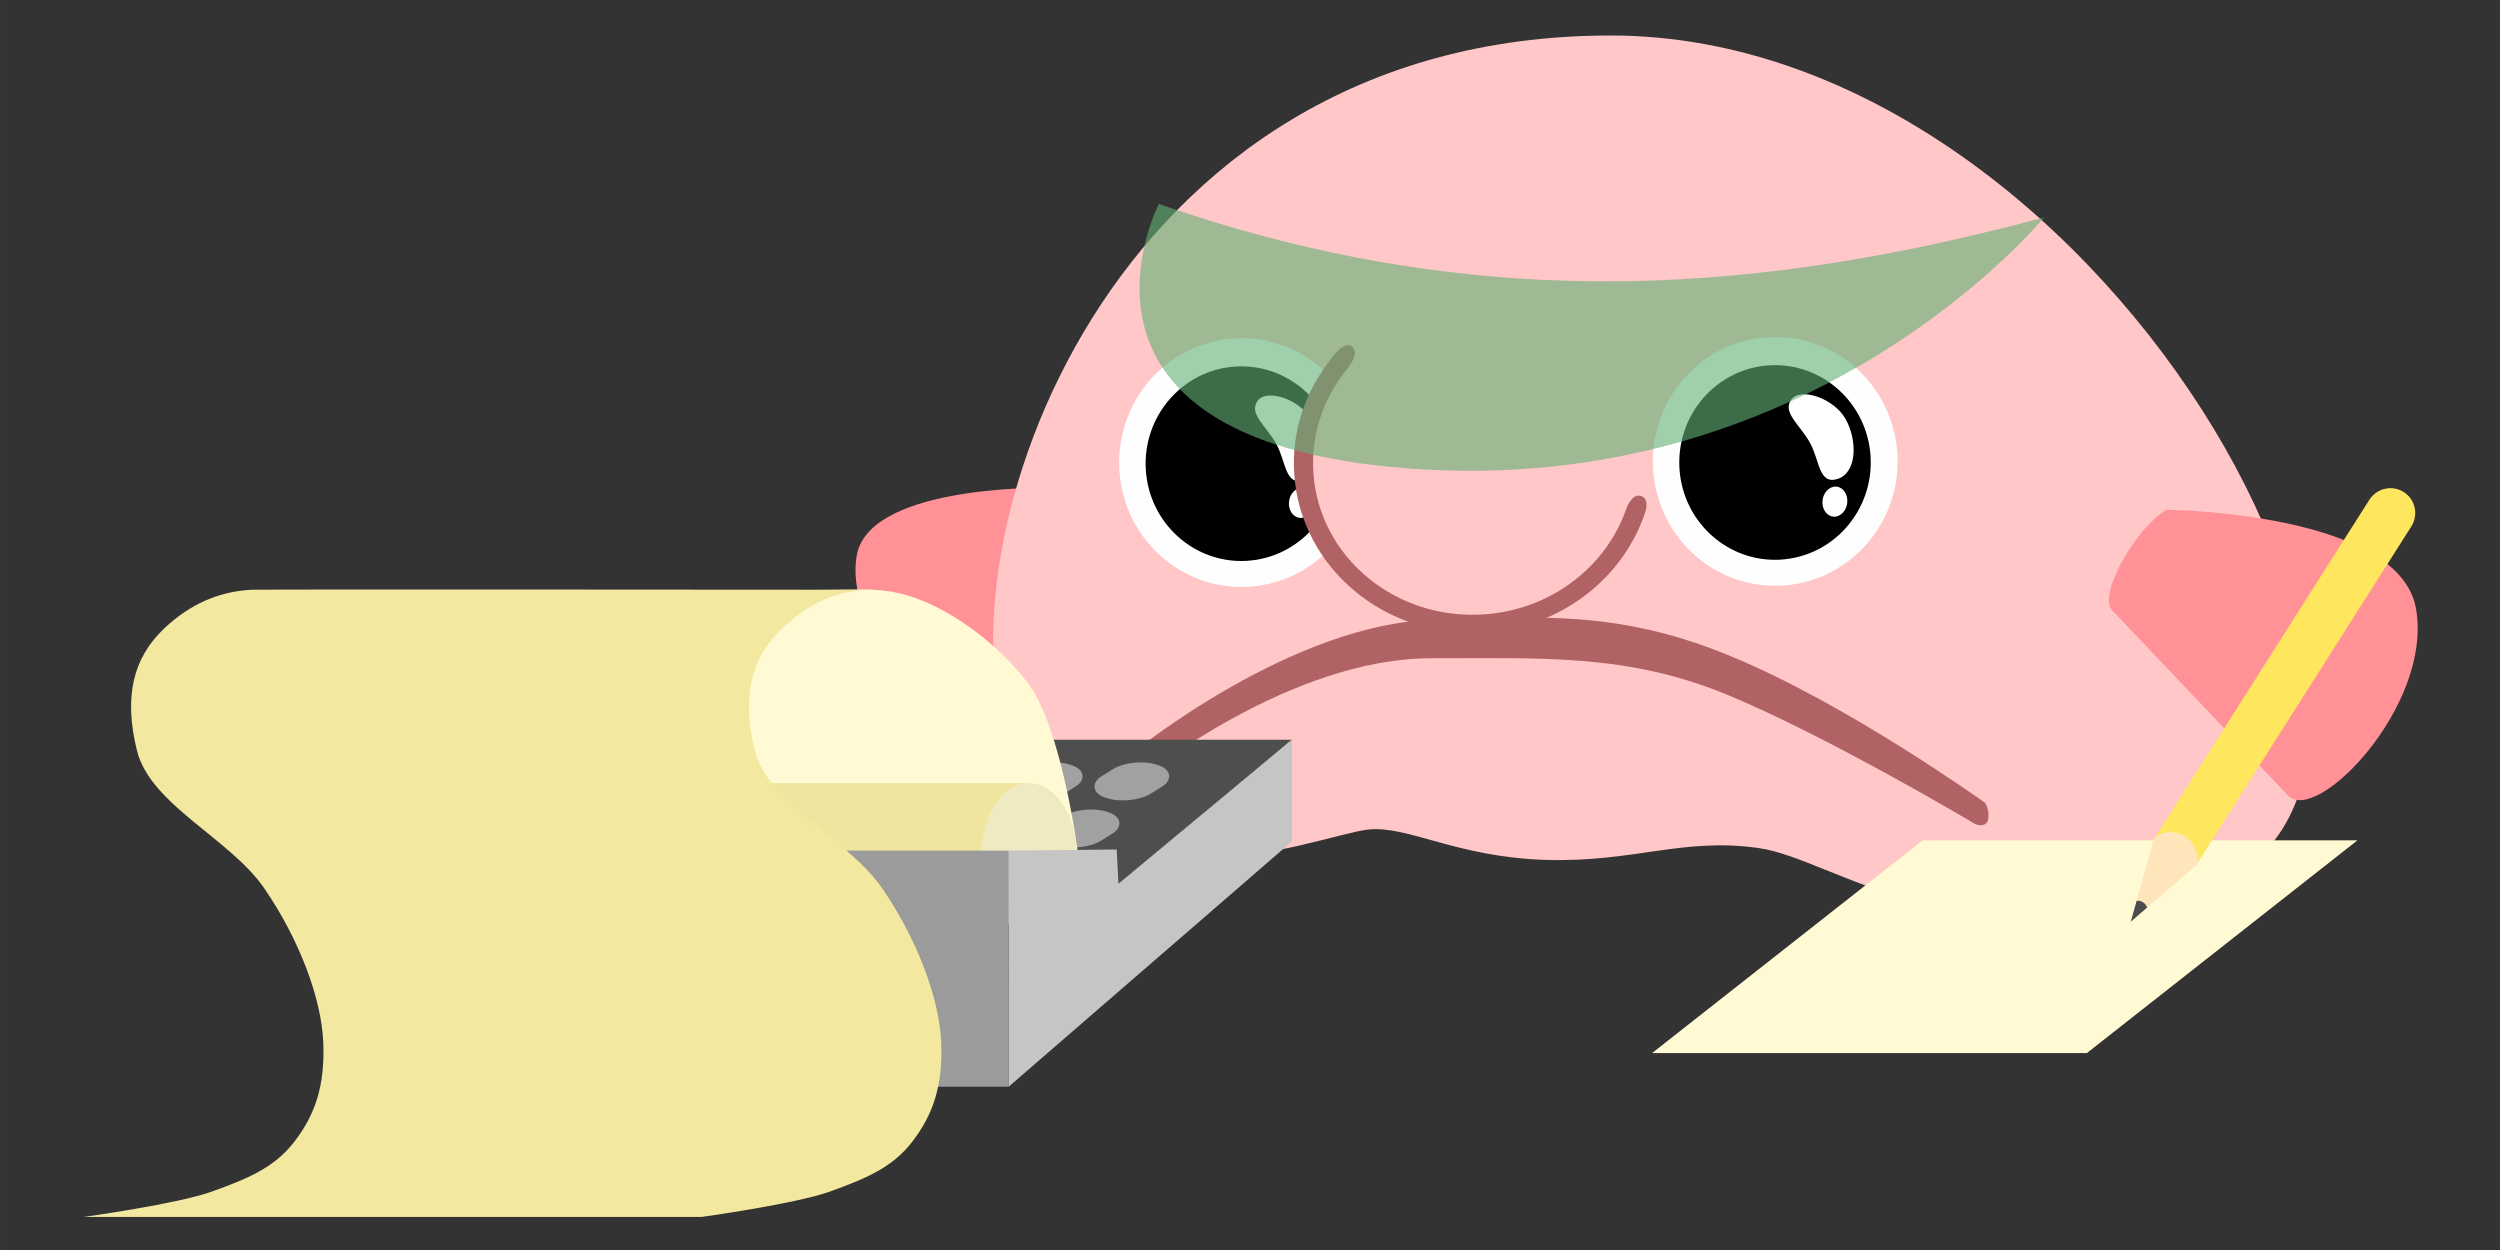 <?xml version="1.0" encoding="UTF-8" standalone="no"?>
<!-- Created with Inkscape (http://www.inkscape.org/) -->

<svg
   xmlns:dc="http://purl.org/dc/elements/1.1/"
   xmlns:cc="http://creativecommons.org/ns#"
   xmlns:rdf="http://www.w3.org/1999/02/22-rdf-syntax-ns#"
   xmlns:svg="http://www.w3.org/2000/svg"
   xmlns="http://www.w3.org/2000/svg"
   xmlns:sodipodi="http://sodipodi.sourceforge.net/DTD/sodipodi-0.dtd"
   xmlns:inkscape="http://www.inkscape.org/namespaces/inkscape"
   width="300"
   height="150"
   viewBox="0 0 79.375 39.688"
   version="1.1"
   id="svg4016"
   inkscape:version="0.92.3 (2405546, 2018-03-11)"
   sodipodi:docname="blobboring.svg">
  <rect x="0" y="0" width="79.375" height="39.688" fill="#333333" stroke="none"/>
  <defs
     id="defs4010" />
  <sodipodi:namedview
     id="base"
     pagecolor="#ffffff"
     bordercolor="#666666"
     borderopacity="1.0"
     inkscape:pageopacity="0.0"
     inkscape:pageshadow="2"
     inkscape:zoom="1.4"
     inkscape:cx="-154.00055"
     inkscape:cy="293.9453"
     inkscape:document-units="mm"
     inkscape:current-layer="layer1"
     showgrid="false"
     units="px"
     inkscape:window-width="2560"
     inkscape:window-height="1323"
     inkscape:window-x="2560"
     inkscape:window-y="27"
     inkscape:window-maximized="1"
     inkscape:snap-nodes="false" />
  <g
     inkscape:label="Layer 1"
     inkscape:groupmode="layer"
     id="layer1"
     transform="translate(0,-257.312)">
    <g
       id="g1505"
       transform="matrix(0.805,0,0,0.805,-1.862,58.199)">
      <g
         transform="matrix(0.483,0,0,0.483,-4.494,154.205)"
         id="g949">
        <g
           id="g3203"
           transform="matrix(0.84,0,0,0.84,49.133,28.218)">
          <path
             inkscape:export-ydpi="250.44547"
             inkscape:export-xdpi="250.44547"
             inkscape:export-filename="/home/ash/Downloads/benthos.png"
             sodipodi:nodetypes="sszss"
             inkscape:connector-curvature="0"
             id="path1670"
             d="M 65.148,252.047 51.454,264.913 c -2.216,2.082 -11.277,-8.13 -9.856,-15.06 1.421,-6.93 19.219,-6.465 19.219,-6.465 2.399,1.516 5.435,7.62 4.33,8.659 z"
             style="fill:#ff9197;fill-opacity:1;fill-rule:evenodd;stroke:none;stroke-width:1.535;stroke-miterlimit:4;stroke-dasharray:none;stroke-opacity:1" />
          <path
             inkscape:export-ydpi="250.44547"
             inkscape:export-xdpi="250.44547"
             inkscape:export-filename="/home/ash/Downloads/benthos.png"
             sodipodi:nodetypes="zszzczz"
             inkscape:connector-curvature="0"
             id="path1672"
             d="m 56.419,268.256 c 7.088,18.417 30.058,8.891 34.854,8.366 3.879,-0.424 8.532,2.662 17.185,2.943 8.653,0.28 13.374,-2.212 20.81,-1.145 7.436,1.067 18.985,11.346 42.444,4.355 31,-9.355 -7.403,-83.348 -56.854,-83.348 -49.452,0 -65.526,50.412 -58.438,68.829 z"
             style="fill:#ffc7c7;fill-opacity:1;fill-rule:evenodd;stroke:none;stroke-width:1.535;stroke-miterlimit:4;stroke-dasharray:none;stroke-opacity:1" />
          <path
             inkscape:export-ydpi="250.44547"
             inkscape:export-xdpi="250.44547"
             inkscape:export-filename="/home/ash/Downloads/benthos.png"
             style="fill:#ff9197;fill-opacity:1;fill-rule:evenodd;stroke:none;stroke-width:1.535;stroke-miterlimit:4;stroke-dasharray:none;stroke-opacity:1"
             d="m 163.607,255.293 17.104,18.012 c 2.767,2.914 14.082,-8.727 12.444,-18.157 -1.638,-9.431 -24.29,-9.612 -24.29,-9.612 -3.088,1.94 -6.639,8.302 -5.258,9.757 z"
             id="path1674"
             inkscape:connector-curvature="0"
             sodipodi:nodetypes="sszss" />
          <g
             id="g1698"
             transform="matrix(2.288,0,0,2.288,49.531,-57.682)">
            <path
               sodipodi:nodetypes="cszzzzzszszc"
               inkscape:connector-curvature="0"
               id="path1676"
               d="m 8.104,142.942 c 0.216,-0.146 6.948,-5.634 13.009,-5.746 4.112,-0.076 7.56,-0.514 12.552,1.551 4.992,2.065 10.614,6.11 10.76,6.2 0.146,0.089 0.244,0.598 0.138,0.825 -0.106,0.227 -0.448,0.159 -0.571,0.078 -0.123,-0.081 -6.247,-3.714 -10.485,-5.467 -4.238,-1.753 -7.875,-1.547 -12.552,-1.551 -6.063,-0.007 -12.191,5.028 -12.387,5.063 -0.196,0.041 -0.663,0.175 -0.783,-0.107 -0.1,-0.234 0.102,-0.699 0.318,-0.845 z"
               style="opacity:1;fill:#b06264;fill-opacity:1;stroke:none;stroke-width:0.245;stroke-linecap:round;stroke-miterlimit:4;stroke-dasharray:none;stroke-opacity:1" />
            <path
               style="opacity:1;fill:#fffefe;fill-opacity:1;stroke:none;stroke-width:0.911;stroke-linecap:round;stroke-miterlimit:4;stroke-dasharray:none;stroke-opacity:1"
               d="m 18.071,130.451 a 5.199,5.285 0.129 0 1 -5.133,5.352 5.199,5.285 0.129 0 1 -5.265,-5.217 5.199,5.285 0.129 0 1 5.133,-5.352 5.199,5.285 0.129 0 1 5.265,5.217 z"
               id="path1678"
               inkscape:connector-curvature="0" />
            <path
               style="fill:#000000;fill-opacity:1;stroke:none;stroke-width:1.073;stroke-miterlimit:4;stroke-dasharray:none;stroke-opacity:1"
               d="m 13.108,134.693 c -2.242,0.137 -4.168,-1.598 -4.305,-3.876 -0.137,-2.278 1.569,-4.238 3.81,-4.379 2.241,-0.141 4.171,1.591 4.311,3.875 0.133,2.285 -1.575,4.242 -3.817,4.379 z"
               id="path1680"
               inkscape:connector-curvature="0"
               sodipodi:nodetypes="ssscs"
               inkscape:export-filename="/home/ash/Downloads/benthos.png"
               inkscape:export-xdpi="250.44547"
               inkscape:export-ydpi="250.44547" />
            <path
               style="fill:#ffffff;fill-opacity:1;stroke:none;stroke-width:0.592px;stroke-linecap:butt;stroke-linejoin:miter;stroke-opacity:1"
               d="m 13.554,127.894 c 0.391,-0.536 1.813,-0.06 2.311,0.831 0.498,0.891 0.494,2.26 -0.332,2.536 -0.825,0.276 -0.765,-0.799 -1.198,-1.557 -0.433,-0.758 -1.173,-1.274 -0.782,-1.81 z"
               id="path1682"
               inkscape:connector-curvature="0"
               sodipodi:nodetypes="zzzzz" />
            <ellipse
               style="opacity:1;fill:#ffffff;fill-opacity:1;stroke:none;stroke-width:2.682;stroke-linecap:round;stroke-linejoin:miter;stroke-miterlimit:4;stroke-dasharray:none;stroke-dashoffset:0;stroke-opacity:1"
               id="ellipse1684"
               cx="26.213"
               cy="131.075"
               rx="0.528"
               ry="0.641"
               transform="matrix(0.998,0.059,-0.082,0.997,0,0)" />
            <path
               inkscape:connector-curvature="0"
               id="path1686"
               d="m 29.828,130.043 a 6.753,7.109 85.955 0 1 -6.66,7.195 6.753,7.109 85.955 0 1 -7.527,-6.273 6.753,7.109 85.955 0 1 6.648,-7.205 6.753,7.109 85.955 0 1 7.538,6.261"
               style="fill:#ffc7c7;fill-opacity:1;stroke:none;stroke-width:0.247" />
            <path
               sodipodi:nodetypes="cccczcccczc"
               inkscape:connector-curvature="0"
               id="path1688"
               d="m 29.236,132.43 c -0.833,2.48 -3.195,4.353 -6.087,4.54 -3.76,0.244 -6.994,-2.452 -7.227,-6.024 -0.106,-1.629 0.431,-3.16 1.404,-4.366 0,0 0.612,-0.692 0.242,-0.986 -0.37,-0.294 -0.898,0.53 -0.898,0.53 -1.083,1.349 -1.68,3.057 -1.561,4.876 0.262,3.997 3.882,7.014 8.09,6.741 3.242,-0.21 5.888,-2.312 6.817,-5.093 0,0 0.218,-0.57 -0.164,-0.707 -0.382,-0.137 -0.616,0.488 -0.616,0.488 z"
               style="fill:#b06264;fill-opacity:1;stroke:none;stroke-width:0.265" />
            <path
               inkscape:connector-curvature="0"
               id="path1690"
               d="m 40.745,130.4 a 5.199,5.285 0.129 0 1 -5.133,5.352 5.199,5.285 0.129 0 1 -5.265,-5.217 5.199,5.285 0.129 0 1 5.133,-5.352 5.199,5.285 0.129 0 1 5.265,5.217 z"
               style="opacity:1;fill:#fffefe;fill-opacity:1;stroke:none;stroke-width:0.911;stroke-linecap:round;stroke-miterlimit:4;stroke-dasharray:none;stroke-opacity:1" />
            <path
               inkscape:export-ydpi="250.44547"
               inkscape:export-xdpi="250.44547"
               inkscape:export-filename="/home/ash/Downloads/benthos.png"
               sodipodi:nodetypes="ssscs"
               inkscape:connector-curvature="0"
               id="path1692"
               d="m 35.782,134.642 c -2.242,0.137 -4.168,-1.598 -4.305,-3.876 -0.137,-2.278 1.569,-4.238 3.81,-4.379 2.241,-0.141 4.171,1.591 4.311,3.875 0.133,2.285 -1.575,4.242 -3.817,4.379 z"
               style="fill:#000000;fill-opacity:1;stroke:none;stroke-width:1.073;stroke-miterlimit:4;stroke-dasharray:none;stroke-opacity:1" />
            <path
               sodipodi:nodetypes="zzzzz"
               inkscape:connector-curvature="0"
               id="path1694"
               d="m 36.228,127.842 c 0.391,-0.536 1.813,-0.06 2.311,0.831 0.498,0.891 0.494,2.26 -0.332,2.536 -0.825,0.276 -0.765,-0.799 -1.198,-1.557 -0.433,-0.758 -1.173,-1.274 -0.782,-1.81 z"
               style="fill:#ffffff;fill-opacity:1;stroke:none;stroke-width:0.592px;stroke-linecap:butt;stroke-linejoin:miter;stroke-opacity:1" />
            <ellipse
               transform="matrix(0.998,0.059,-0.082,0.997,0,0)"
               ry="0.641"
               rx="0.528"
               cy="129.687"
               cx="48.813"
               id="ellipse1696"
               style="opacity:1;fill:#ffffff;fill-opacity:1;stroke:none;stroke-width:2.682;stroke-linecap:round;stroke-linejoin:miter;stroke-miterlimit:4;stroke-dasharray:none;stroke-dashoffset:0;stroke-opacity:1" />
          </g>
        </g>
        <path
           style="opacity:0.613;fill:#62b075;fill-opacity:1;stroke:none;stroke-width:0.277px;stroke-linecap:butt;stroke-linejoin:miter;stroke-opacity:1"
           d="m 108.727,209.491 c 27.207,9.481 50.315,6.975 72.271,1.105 0,0 -18.215,22.338 -50.415,20.59 C 98.383,229.438 108.727,209.491 108.727,209.491 Z"
           id="path2346"
           inkscape:connector-curvature="0"
           sodipodi:nodetypes="cczc" />
      </g>
      <g
         transform="matrix(0.483,0,0,0.483,-4.494,154.205)"
         id="g1016">
        <path
           style="fill:#4e4e4e;fill-opacity:1;stroke:none;stroke-width:0.265px;stroke-linecap:butt;stroke-linejoin:miter;stroke-opacity:1"
           d="m 66.008,253.241 -10.824,9.354 h 49.861 v 2.927 l 14.551,-12.281 z"
           id="path2183"
           inkscape:connector-curvature="0"
           sodipodi:nodetypes="cccccc" />
        <g
           id="g2279"
           transform="translate(-428.449,17.369)"
           style="fill:#a1a1a1;fill-opacity:1">
          <g
             transform="matrix(1,0,0,0.727,-6.804,79.331)"
             id="g2228"
             style="fill:#a1a1a1;fill-opacity:1">
            <rect
               style="opacity:1;fill:#a1a1a1;fill-opacity:1;stroke:none;stroke-width:0.515;stroke-linecap:round;stroke-linejoin:miter;stroke-miterlimit:4;stroke-dasharray:none;stroke-dashoffset:0;stroke-opacity:1"
               id="rect2210"
               width="4.502"
               height="5.615"
               x="572.305"
               y="-19.213"
               ry="2.177"
               transform="matrix(0.908,0.42,-0.757,0.654,0,0)" />
            <rect
               transform="matrix(0.908,0.42,-0.757,0.654,0,0)"
               ry="2.177"
               y="-15.955"
               x="567.233"
               height="5.615"
               width="4.502"
               id="rect2212"
               style="opacity:1;fill:#a1a1a1;fill-opacity:1;stroke:none;stroke-width:0.515;stroke-linecap:round;stroke-linejoin:miter;stroke-miterlimit:4;stroke-dasharray:none;stroke-dashoffset:0;stroke-opacity:1" />
            <rect
               style="opacity:1;fill:#a1a1a1;fill-opacity:1;stroke:none;stroke-width:0.515;stroke-linecap:round;stroke-linejoin:miter;stroke-miterlimit:4;stroke-dasharray:none;stroke-dashoffset:0;stroke-opacity:1"
               id="rect2214"
               width="4.502"
               height="5.615"
               x="562.161"
               y="-12.697"
               ry="2.177"
               transform="matrix(0.908,0.42,-0.757,0.654,0,0)" />
            <rect
               transform="matrix(0.908,0.42,-0.757,0.654,0,0)"
               ry="2.177"
               y="-9.44"
               x="557.089"
               height="5.615"
               width="4.502"
               id="rect2216"
               style="opacity:1;fill:#a1a1a1;fill-opacity:1;stroke:none;stroke-width:0.515;stroke-linecap:round;stroke-linejoin:miter;stroke-miterlimit:4;stroke-dasharray:none;stroke-dashoffset:0;stroke-opacity:1" />
            <rect
               style="opacity:1;fill:#a1a1a1;fill-opacity:1;stroke:none;stroke-width:0.515;stroke-linecap:round;stroke-linejoin:miter;stroke-miterlimit:4;stroke-dasharray:none;stroke-dashoffset:0;stroke-opacity:1"
               id="rect2218"
               width="4.502"
               height="5.615"
               x="552.016"
               y="-6.182"
               ry="2.177"
               transform="matrix(0.908,0.42,-0.757,0.654,0,0)" />
            <rect
               transform="matrix(0.908,0.42,-0.757,0.654,0,0)"
               ry="2.177"
               y="-2.924"
               x="546.944"
               height="5.615"
               width="4.502"
               id="rect2220"
               style="opacity:1;fill:#a1a1a1;fill-opacity:1;stroke:none;stroke-width:0.515;stroke-linecap:round;stroke-linejoin:miter;stroke-miterlimit:4;stroke-dasharray:none;stroke-dashoffset:0;stroke-opacity:1" />
          </g>
          <g
             transform="matrix(1,0,0,0.727,-3.213,75.487)"
             id="g2242"
             style="fill:#a1a1a1;fill-opacity:1">
            <rect
               transform="matrix(0.908,0.42,-0.757,0.654,0,0)"
               ry="2.177"
               y="-19.213"
               x="572.305"
               height="5.615"
               width="4.502"
               id="rect2230"
               style="opacity:1;fill:#a1a1a1;fill-opacity:1;stroke:none;stroke-width:0.515;stroke-linecap:round;stroke-linejoin:miter;stroke-miterlimit:4;stroke-dasharray:none;stroke-dashoffset:0;stroke-opacity:1" />
            <rect
               style="opacity:1;fill:#a1a1a1;fill-opacity:1;stroke:none;stroke-width:0.515;stroke-linecap:round;stroke-linejoin:miter;stroke-miterlimit:4;stroke-dasharray:none;stroke-dashoffset:0;stroke-opacity:1"
               id="rect2232"
               width="4.502"
               height="5.615"
               x="567.233"
               y="-15.955"
               ry="2.177"
               transform="matrix(0.908,0.42,-0.757,0.654,0,0)" />
            <rect
               transform="matrix(0.908,0.42,-0.757,0.654,0,0)"
               ry="2.177"
               y="-12.697"
               x="562.161"
               height="5.615"
               width="4.502"
               id="rect2234"
               style="opacity:1;fill:#a1a1a1;fill-opacity:1;stroke:none;stroke-width:0.515;stroke-linecap:round;stroke-linejoin:miter;stroke-miterlimit:4;stroke-dasharray:none;stroke-dashoffset:0;stroke-opacity:1" />
            <rect
               style="opacity:1;fill:#a1a1a1;fill-opacity:1;stroke:none;stroke-width:0.515;stroke-linecap:round;stroke-linejoin:miter;stroke-miterlimit:4;stroke-dasharray:none;stroke-dashoffset:0;stroke-opacity:1"
               id="rect2236"
               width="4.502"
               height="5.615"
               x="557.089"
               y="-9.44"
               ry="2.177"
               transform="matrix(0.908,0.42,-0.757,0.654,0,0)" />
            <rect
               transform="matrix(0.908,0.42,-0.757,0.654,0,0)"
               ry="2.177"
               y="-6.182"
               x="552.016"
               height="5.615"
               width="4.502"
               id="rect2238"
               style="opacity:1;fill:#a1a1a1;fill-opacity:1;stroke:none;stroke-width:0.515;stroke-linecap:round;stroke-linejoin:miter;stroke-miterlimit:4;stroke-dasharray:none;stroke-dashoffset:0;stroke-opacity:1" />
            <rect
               style="opacity:1;fill:#a1a1a1;fill-opacity:1;stroke:none;stroke-width:0.515;stroke-linecap:round;stroke-linejoin:miter;stroke-miterlimit:4;stroke-dasharray:none;stroke-dashoffset:0;stroke-opacity:1"
               id="rect2240"
               width="4.502"
               height="5.615"
               x="546.944"
               y="-2.924"
               ry="2.177"
               transform="matrix(0.908,0.42,-0.757,0.654,0,0)" />
          </g>
          <g
             id="g2256"
             transform="matrix(1,0,0,0.727,0.85,71.642)"
             style="fill:#a1a1a1;fill-opacity:1">
            <rect
               style="opacity:1;fill:#a1a1a1;fill-opacity:1;stroke:none;stroke-width:0.515;stroke-linecap:round;stroke-linejoin:miter;stroke-miterlimit:4;stroke-dasharray:none;stroke-dashoffset:0;stroke-opacity:1"
               id="rect2244"
               width="4.502"
               height="5.615"
               x="572.305"
               y="-19.213"
               ry="2.177"
               transform="matrix(0.908,0.42,-0.757,0.654,0,0)" />
            <rect
               transform="matrix(0.908,0.42,-0.757,0.654,0,0)"
               ry="2.177"
               y="-15.955"
               x="567.233"
               height="5.615"
               width="4.502"
               id="rect2246"
               style="opacity:1;fill:#a1a1a1;fill-opacity:1;stroke:none;stroke-width:0.515;stroke-linecap:round;stroke-linejoin:miter;stroke-miterlimit:4;stroke-dasharray:none;stroke-dashoffset:0;stroke-opacity:1" />
            <rect
               style="opacity:1;fill:#a1a1a1;fill-opacity:1;stroke:none;stroke-width:0.515;stroke-linecap:round;stroke-linejoin:miter;stroke-miterlimit:4;stroke-dasharray:none;stroke-dashoffset:0;stroke-opacity:1"
               id="rect2248"
               width="4.502"
               height="5.615"
               x="562.161"
               y="-12.697"
               ry="2.177"
               transform="matrix(0.908,0.42,-0.757,0.654,0,0)" />
            <rect
               transform="matrix(0.908,0.42,-0.757,0.654,0,0)"
               ry="2.177"
               y="-9.44"
               x="557.089"
               height="5.615"
               width="4.502"
               id="rect2250"
               style="opacity:1;fill:#a1a1a1;fill-opacity:1;stroke:none;stroke-width:0.515;stroke-linecap:round;stroke-linejoin:miter;stroke-miterlimit:4;stroke-dasharray:none;stroke-dashoffset:0;stroke-opacity:1" />
            <rect
               style="opacity:1;fill:#a1a1a1;fill-opacity:1;stroke:none;stroke-width:0.515;stroke-linecap:round;stroke-linejoin:miter;stroke-miterlimit:4;stroke-dasharray:none;stroke-dashoffset:0;stroke-opacity:1"
               id="rect2252"
               width="4.502"
               height="5.615"
               x="552.016"
               y="-6.182"
               ry="2.177"
               transform="matrix(0.908,0.42,-0.757,0.654,0,0)" />
            <rect
               transform="matrix(0.908,0.42,-0.757,0.654,0,0)"
               ry="2.177"
               y="-2.924"
               x="546.944"
               height="5.615"
               width="4.502"
               id="rect2254"
               style="opacity:1;fill:#a1a1a1;fill-opacity:1;stroke:none;stroke-width:0.515;stroke-linecap:round;stroke-linejoin:miter;stroke-miterlimit:4;stroke-dasharray:none;stroke-dashoffset:0;stroke-opacity:1" />
          </g>
        </g>
        <ellipse
           ry="5.764"
           rx="3.874"
           cy="262.558"
           cx="49.815"
           id="ellipse2199"
           style="opacity:1;fill:#fffad4;fill-opacity:1;stroke:none;stroke-width:0.333;stroke-linecap:round;stroke-linejoin:miter;stroke-miterlimit:4;stroke-dasharray:none;stroke-dashoffset:0;stroke-opacity:1" />
        <path
           id="path2293"
           style="fill:#fffad4;fill-opacity:1;stroke:none;stroke-width:0.265px;stroke-linecap:butt;stroke-linejoin:miter;stroke-opacity:1"
           d="m 102.101,262.387 c 0,0 -1.319,-10.275 -4.158,-13.891 -2.839,-3.615 -7.351,-6.806 -11.245,-7.371 -0.756,-0.11 -1.488,-0.158 -2.196,-0.147 -2.935,0.045 -18.011,-0.023 -20.099,1.941 -2.592,2.437 -5.163,5.884 -4.069,10.302 1.094,4.418 11.095,5.104 13.891,9.166 h 27.876"
           inkscape:connector-curvature="0"
           sodipodi:nodetypes="cccscscc" />
        <rect
           style="opacity:1;fill:#f0e59f;fill-opacity:1;stroke:none;stroke-width:0.304;stroke-linecap:round;stroke-linejoin:miter;stroke-miterlimit:4;stroke-dasharray:none;stroke-dashoffset:0;stroke-opacity:1"
           id="rect2187"
           width="48.291"
           height="11.528"
           x="49.664"
           y="256.793"
           ry="0" />
        <ellipse
           style="opacity:1;fill:#efeac1;fill-opacity:1;stroke:none;stroke-width:0.333;stroke-linecap:round;stroke-linejoin:miter;stroke-miterlimit:4;stroke-dasharray:none;stroke-dashoffset:0;stroke-opacity:1"
           id="path2191"
           cx="98.123"
           cy="262.558"
           rx="3.874"
           ry="5.764" />
        <path
           style="fill:#c5c5c5;fill-opacity:1;stroke:none;stroke-width:0.265px;stroke-linecap:butt;stroke-linejoin:miter;stroke-opacity:1"
           d="m 96.463,262.294 v 19.28 l 23.132,-20.032 0.001,-8.309 -14.174,11.77 -0.139,-2.797 z"
           id="path2181"
           inkscape:connector-curvature="0"
           sodipodi:nodetypes="ccccccc" />
        <path
           style="fill:#9b9b9b;fill-opacity:1;stroke:none;stroke-width:0.265px;stroke-linecap:butt;stroke-linejoin:miter;stroke-opacity:1"
           d="m 42.615,262.294 0.007,19.286 h 53.848 l -0.007,-19.286 -53.848,5e-5"
           id="path2185"
           inkscape:connector-curvature="0"
           sodipodi:nodetypes="ccccc" />
        <path
           id="path2305"
           style="fill:#f3e8a0;fill-opacity:1;stroke:none;stroke-width:0.265px;stroke-linecap:butt;stroke-linejoin:miter;stroke-opacity:1"
           d="M 71.389,292.211 H 20.929 c 0,0 7.687,-1.063 10.489,-2.079 2.801,-1.016 5.054,-1.907 6.709,-4.063 1.655,-2.156 2.514,-4.476 2.362,-8.126 -0.152,-3.651 -2.024,-8.506 -4.819,-12.568 -2.795,-4.062 -9.3,-6.827 -10.394,-11.245 -1.094,-4.418 -0.324,-7.579 2.268,-10.016 1.985,-1.866 4.338,-2.979 7.087,-3.118 0.841,-0.043 50.554,0 50.554,0 -2.888,0.07 -5.119,1.179 -7.182,3.118 -2.592,2.437 -3.362,5.598 -2.268,10.016 1.094,4.418 7.599,7.183 10.394,11.245 2.795,4.062 4.667,8.917 4.819,12.568 0.152,3.651 -0.708,5.97 -2.362,8.126 -1.655,2.156 -3.908,3.047 -6.709,4.063 -2.801,1.016 -10.489,2.079 -10.489,2.079"
           inkscape:connector-curvature="0"
           sodipodi:nodetypes="ccccccsccccsccccc" />
      </g>
      <path
         sodipodi:nodetypes="ccccc"
         inkscape:connector-curvature="0"
         id="rect2361"
         d="M 78.144,280.49 H 95.292 l -10.672,8.391 H 67.472 Z"
         style="opacity:1;fill:#fffad4;fill-opacity:1;stroke:none;stroke-width:0.255;stroke-linecap:round;stroke-linejoin:miter;stroke-miterlimit:4;stroke-dasharray:none;stroke-dashoffset:0;stroke-opacity:1" />
      <g
         transform="matrix(0.483,0,0,0.483,-4.494,154.205)"
         id="g954">
        <path
           style="opacity:1;fill:#ffe65f;fill-opacity:1;stroke:none;stroke-width:0.734;stroke-linecap:round;stroke-linejoin:miter;stroke-miterlimit:4;stroke-dasharray:none;stroke-dashoffset:0;stroke-opacity:1"
           d="m 189.979,261.344 17.588,-27.685 c 0.609,-0.959 1.863,-1.245 2.812,-0.642 0.949,0.603 1.223,1.86 0.614,2.819 l -17.588,27.685 z"
           id="rect2348"
           inkscape:connector-curvature="0"
           sodipodi:nodetypes="cssscc" />
        <path
           style="opacity:1;fill:#ffe5ba;fill-opacity:1;stroke:none;stroke-width:0.673;stroke-linecap:round;stroke-linejoin:miter;stroke-miterlimit:4;stroke-dasharray:none;stroke-dashoffset:0;stroke-opacity:1"
           d="m 188.09,268.101 1.9,-6.775 c 0.323,-0.508 1.577,-0.795 2.526,-0.192 0.949,0.603 1.223,1.86 0.9,2.368 z"
           id="rect2350"
           inkscape:connector-curvature="0"
           sodipodi:nodetypes="ccscc" />
        <path
           sodipodi:nodetypes="cczcc"
           inkscape:connector-curvature="0"
           id="path2356"
           d="m 188.09,268.101 0.475,-1.694 c 0,0 0.229,-0.075 0.528,0.115 0.3,0.19 0.328,0.429 0.328,0.429 z"
           style="opacity:1;fill:#4c4c4c;fill-opacity:1;stroke:none;stroke-width:0.673;stroke-linecap:round;stroke-linejoin:miter;stroke-miterlimit:4;stroke-dasharray:none;stroke-dashoffset:0;stroke-opacity:1" />
      </g>
    </g>
  </g>
</svg>
